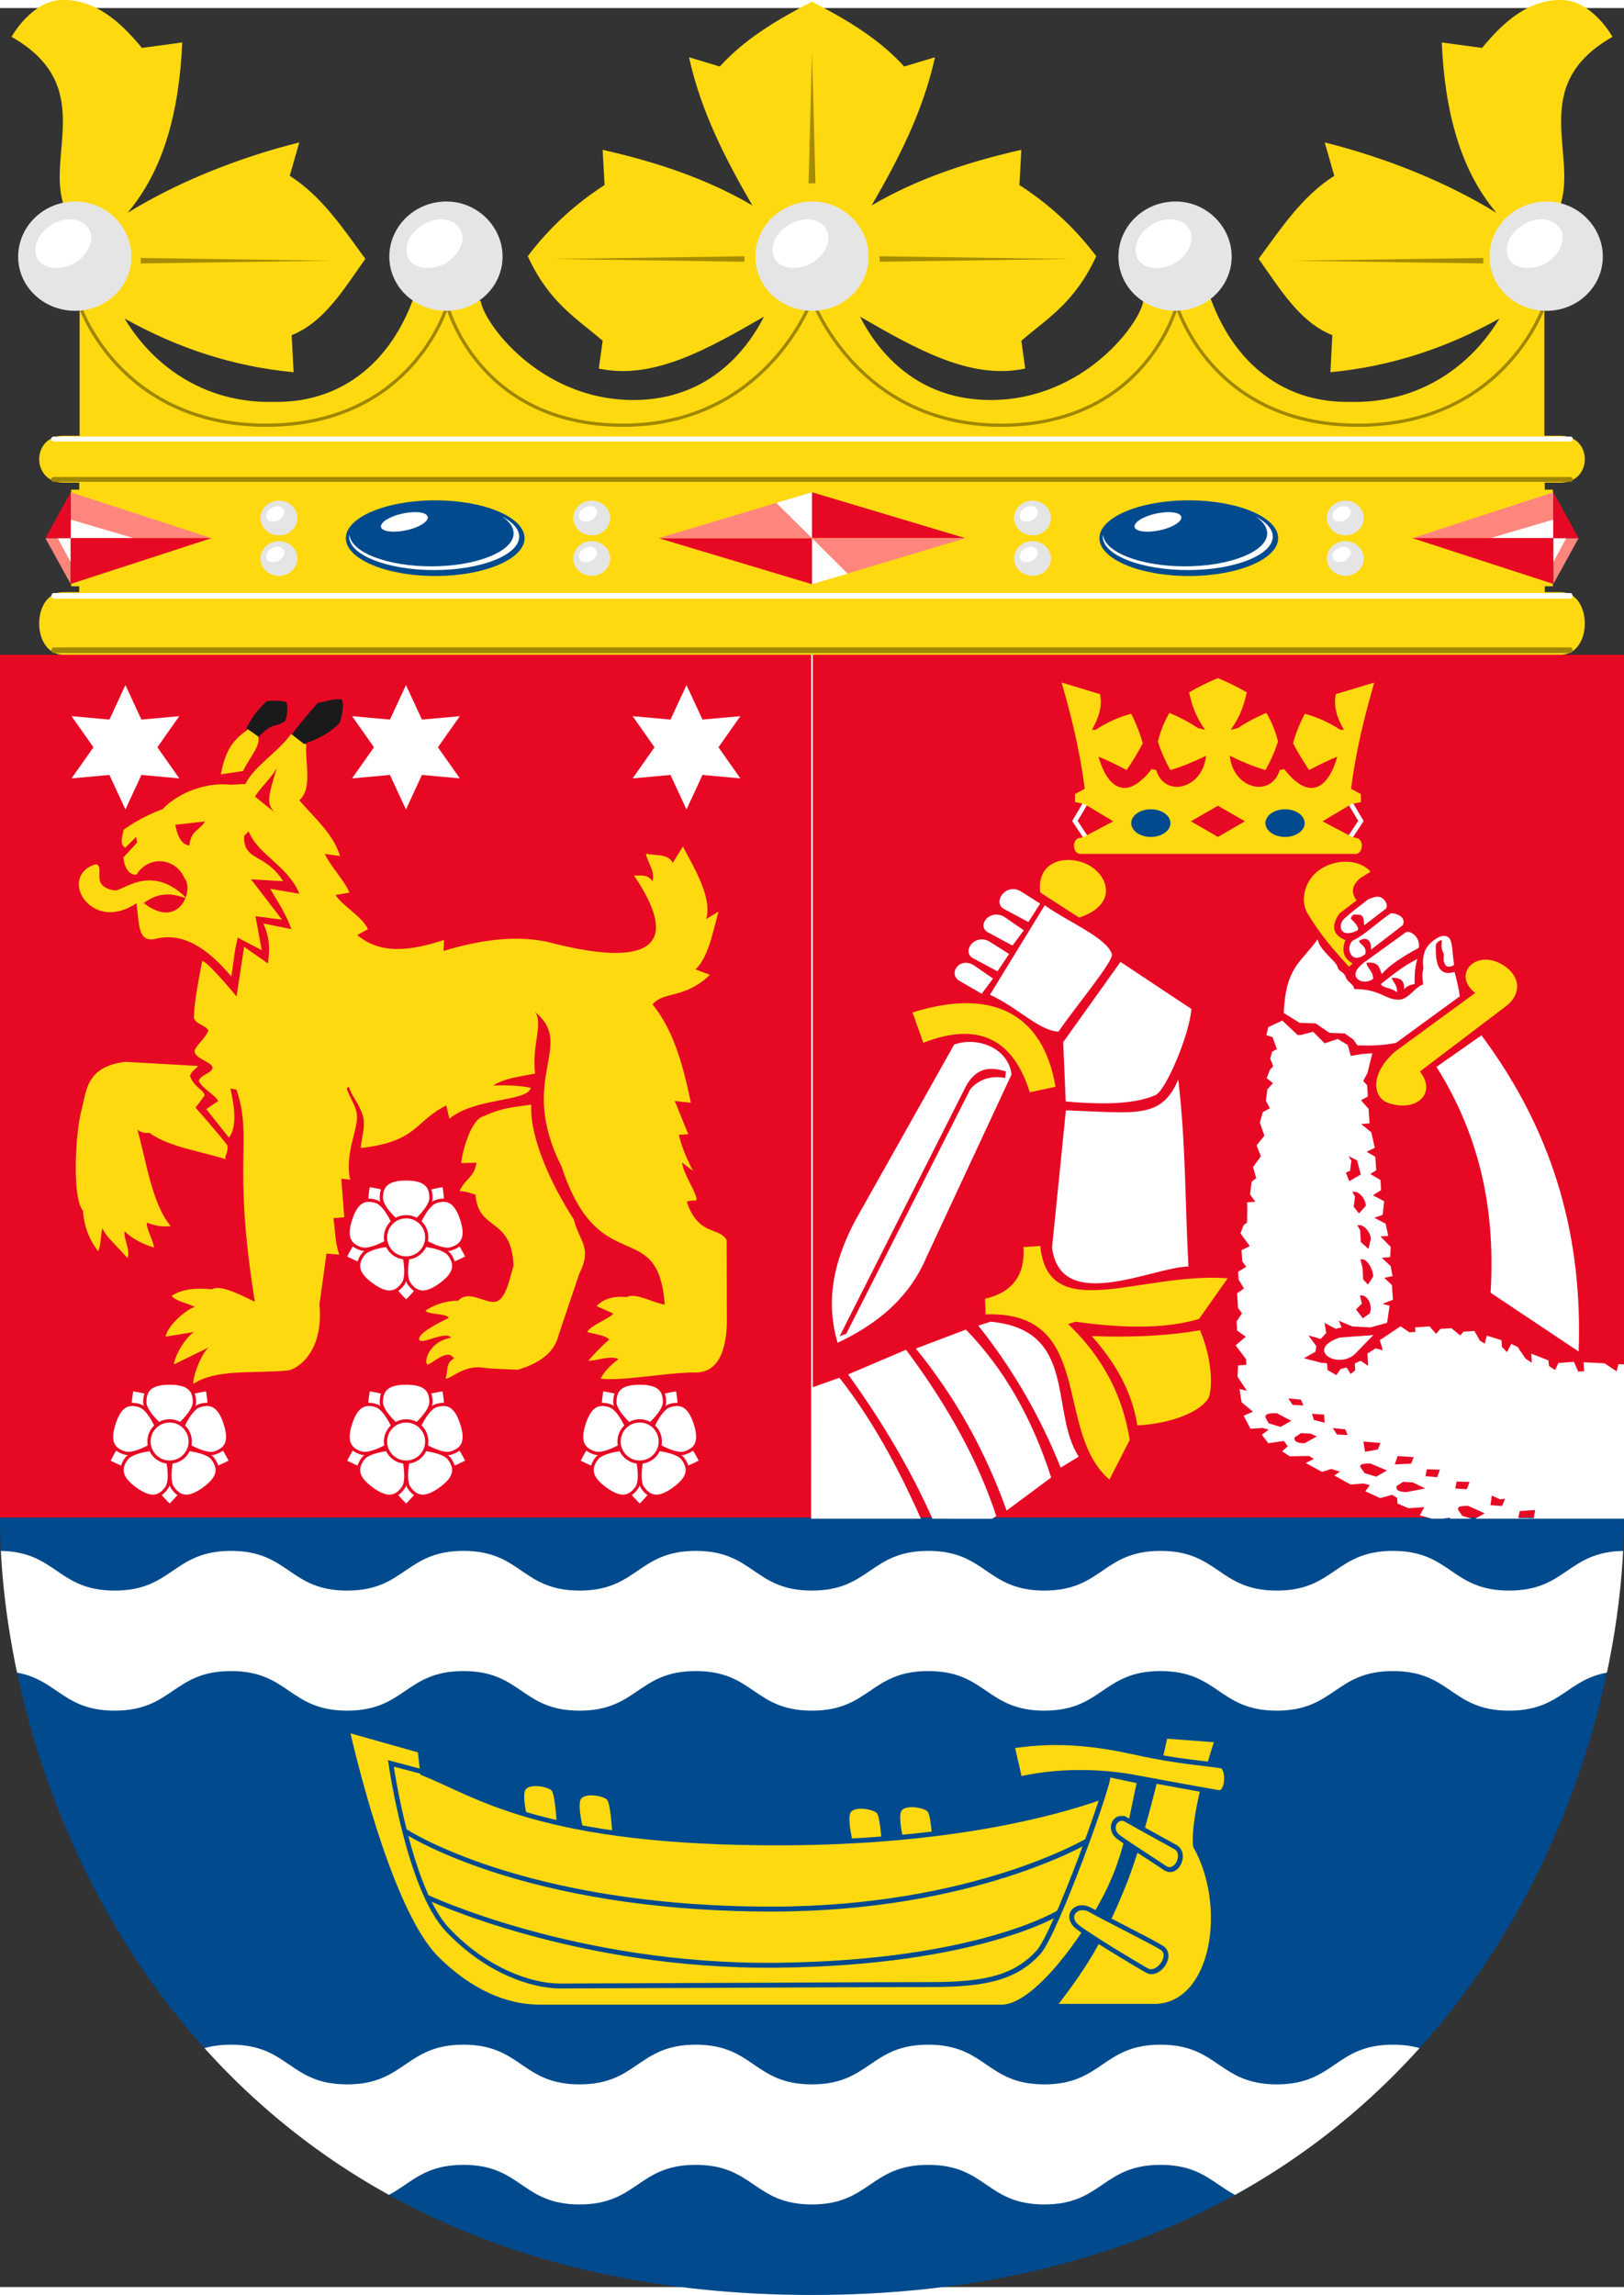 <?xml version="1.0" encoding="UTF-8" standalone="no"?>
<!-- Creator: CorelDRAW -->

<svg
   xmlns:dc="http://purl.org/dc/elements/1.1/"
   xmlns:cc="http://creativecommons.org/ns#"
   xmlns:rdf="http://www.w3.org/1999/02/22-rdf-syntax-ns#"
   xmlns:svg="http://www.w3.org/2000/svg"
   xmlns="http://www.w3.org/2000/svg"
   xmlns:xlink="http://www.w3.org/1999/xlink"
   xmlns:sodipodi="http://sodipodi.sourceforge.net/DTD/sodipodi-0.dtd"
   xmlns:inkscape="http://www.inkscape.org/namespaces/inkscape"
   xml:space="preserve"
   width="500"
   height="706.625"
   style="fill-rule:evenodd"
   viewBox="0 0 500 701.677"
   id="svg2"
   version="1.1"
   inkscape:version="0.48.5 r10040"
   sodipodi:docname="svg.svg"><rect x="0" y="0" width="500" height="701.677" fill="#333333" stroke="none"/><sodipodi:namedview
   pagecolor="#ffffff"
   bordercolor="#666666"
   borderopacity="1"
   objecttolerance="10"
   gridtolerance="10"
   guidetolerance="10"
   inkscape:pageopacity="0"
   inkscape:pageshadow="2"
   inkscape:window-width="1920"
   inkscape:window-height="1017"
   id="namedview250"
   showgrid="false"
   showguides="true"
   inkscape:guide-bbox="true"
   inkscape:zoom="0.66106443"
   inkscape:cx="130.61705"
   inkscape:cy="333.21583"
   inkscape:window-x="-8"
   inkscape:window-y="-8"
   inkscape:window-maximized="1"
   inkscape:current-layer="svg2"
   fit-margin-top="0"
   fit-margin-left="0"
   fit-margin-right="0"
   fit-margin-bottom="0"><inkscape:grid
     type="xygrid"
     id="grid3859"
     empspacing="5"
     visible="true"
     enabled="true"
     snapvisiblegridlinesonly="true"
     originx="0px"
     originy="-5px" /></sodipodi:namedview>
 <defs
   id="defs4">
  <style
   type="text/css"
   id="style6">
   
    .str1 {stroke:#1F1A17;stroke-width:0.216}
    .str0 {stroke:black;stroke-width:0.216}
    .str3 {stroke:#1F1A17;stroke-width:0.992}
    .str2 {stroke:white;stroke-width:1.417}
    .fil12 {fill:none}
    .fil4 {fill:none;fill-rule:nonzero}
    .fil11 {fill:white}
    .fil8 {fill:#0446E4}
    .fil6 {fill:#ED1A24}
    .fil9 {fill:#ED241A}
    .fil0 {fill:#F00000}
    .fil7 {fill:#F3A29A}
    .fil2 {fill:#FFD90F}
    .fil10 {fill:black}
    .fil3 {fill:#E5E5E5}
    .fil5 {fill:white}
    .fil1 {fill:#004A8D}
   
  </style>
 
 <style
   id="style3233"
   type="text/css">
   
    .str2 {stroke:white;stroke-width:0.216}
    .str0 {stroke:#F00000;stroke-width:0.216}
    .str1 {stroke:black;stroke-width:0.216}
    .fil1 {fill:none;fill-rule:nonzero}
    .fil10 {fill:#1F1A17}
    .fil12 {fill:white}
    .fil8 {fill:#0446E4}
    .fil6 {fill:#ED1A24}
    .fil9 {fill:#ED241A}
    .fil0 {fill:#F00000}
    .fil7 {fill:#F3A29A}
    .fil5 {fill:#FFCB05}
    .fil4 {fill:#FFD90F}
    .fil11 {fill:black}
    .fil2 {fill:#E5E5E5}
    .fil3 {fill:white}
    .fil13 {fill:#F00000;fill-rule:nonzero}
   
  </style>
  
 <style
   id="style6-7"
   type="text/css">
   
    .str4 {stroke:#1F1A17;stroke-width:0.216}
    .str0 {stroke:#F00000;stroke-width:0.216}
    .str1 {stroke:#FFD90F;stroke-width:0.216}
    .str2 {stroke:black;stroke-width:0.216}
    .str3 {stroke:#004A8D;stroke-width:0.216}
    .fil15 {fill:none}
    .fil1 {fill:none;fill-rule:nonzero}
    .fil14 {fill:#1F1A17}
    .fil12 {fill:white}
    .fil8 {fill:#0446E4}
    .fil6 {fill:#ED1A24}
    .fil9 {fill:#ED241A}
    .fil0 {fill:#F00000}
    .fil7 {fill:#F3A29A}
    .fil13 {fill:red}
    .fil5 {fill:#FFCB05}
    .fil2 {fill:#FFD90F}
    .fil11 {fill:black}
    .fil3 {fill:#E5E5E5}
    .fil4 {fill:white}
    .fil10 {fill:#004A8D}
   
  </style>
  
  
  
  
  
  
  
  
  
  
  
  
  
  
  
  
  
  
  
  
  
  
  
  
  
  
  
  
  
  
  
  
  
  
  
  
  
  
  
  
  
  
  
  
  
  
  
  
  
  
  
  
  
  
  
  
  
  
  
  
  
  
  
  
  
  
  
  
  
  
  
  
  
  
  
  
  
  
  
  
  
  
  
  
  
  
  
  
  
  
  
  
  
  
  
  
  
  
  
  
  
  
  
  
  
  
  
  
  
  
  
  
  
 
 <clipPath
   clipPathUnits="userSpaceOnUse"
   id="clipPath10172"><path
     sodipodi:nodetypes="csc"
     inkscape:connector-curvature="0"
     id="path10174"
     d="m 0,467.25 c 0,87.407 60,239.344 250,239.344 190,0 250,-151.937 250,-239.344"
     style="fill:#004a8d;fill-opacity:1;stroke:none" /></clipPath></defs>
 <g
   id="Layer_x0020_1"
   transform="translate(0,-2.375)">
  
  
  <g
   id="g3891"
   transform="translate(0.453,-0.712)"
   style="fill:#ffd90f;fill-opacity:1;stroke:#000000;stroke-width:0.25;stroke-miterlimit:4;stroke-dasharray:none"><path
     style="fill:#ffd90f;fill-opacity:1;stroke:none"
     d="m 480,203.406 -460.906,0 c -9.979,0 -9.979,-19.281 0,-19.281 l 4.844,0 0,-1.812 -2.5,0 0,-29.75 2.5,0 0,-2.156 -4.844,0 c -9.979,0 -9.979,-14.438 0,-14.438 l 4.969,0 0,-38.531 c 4.563,-1.944 6.014,-6.157 6.75,-16.969 C 29.706,71.25 26.384,67.945 19,64.451 14.164,48.742 28.882,27.786 3.094,13.156 c 0,0 6.201,-11.375 15.906,-11.375 l -5e-5,0 c 9.712,0 17.235,6.24 24.25,14.781 L 55.656,14.875 c -0.951,21.468 -5.74,39.301 -16.844,52.469 15.145,-9.35 33.795,-16.901 52.875,-21.688 l -2.938,10.281 c 9.877,6.253 16.505,16.32 23.281,25.562 -6.874,9.735 -12.801,19.571 -22.688,23.5 l 0.594,11.406 C 71.734,114.69 54.534,109.186 37.906,99.875 c 9.483,15.773 25.928,26.252 46.125,25.656 17.091,0.356 34.303,-8.616 42.844,-31.938 l 20.688,0.844 c 0.711,6.483 18.025,30.531 47,30.531 22.405,0 34.505,-14.474 40.188,-25.656 -16.94,9.7 -33.899,19.614 -50.844,15.969 l 1.188,-8.562 C 176.963,99.728 168.64,95.005 162.031,80.688 168.944,71.502 177.22,64.211 185.687,58.781 L 185.094,47.938 c 16.405,3.715 32.049,8.867 46.094,17.125 -8.312,-14.336 -15.863,-29.031 -19.5,-45.625 l 9.469,2.844 c 7.785,-8.556 17.665,-14.412 28.391,-19.969 10.726,5.557 20.606,11.413 28.391,19.969 l 9.469,-2.844 c -3.637,16.594 -11.188,31.288 -19.5,45.625 C 281.951,56.805 297.595,51.653 314,47.938 l -0.594,10.844 C 321.874,64.211 330.15,71.502 337.062,80.688 330.454,95.005 322.13,99.728 314,106.719 l 1.188,8.562 c -16.945,3.645 -33.904,-6.269 -50.844,-15.969 5.682,11.183 17.783,25.656 40.188,25.656 28.975,-5.6e-4 46.289,-24.048 47,-30.531 l 20.688,-0.844 c 8.541,23.322 25.753,32.294 42.844,31.938 20.197,0.595 36.642,-9.883 46.125,-25.656 -16.628,9.311 -33.828,14.815 -52.031,16.531 L 409.75,105 c -9.886,-3.929 -15.814,-13.765 -22.688,-23.5 6.776,-9.242 13.405,-19.309 23.281,-25.562 l -2.938,-10.281 c 19.08,4.787 37.73,12.338 52.875,21.688 C 449.177,54.176 444.389,36.343 443.438,14.875 l 12.406,1.688 c 7.015,-8.541 14.538,-14.781 24.25,-14.781 l -5e-5,0 c 9.705,0 15.906,11.375 15.906,11.375 -25.788,14.63 -11.07,35.586 -15.906,51.295 -7.384,3.494 -10.706,6.799 -11.812,16.017 0.736,10.812 2.187,15.024 6.75,16.969 l 0,38.531 4.969,0 c 9.979,0 9.979,14.438 0,14.438 l -4.844,0 0,2.156 2.5,0 0,29.75 -2.5,0 0,1.812 4.844,0 c 9.979,0 9.979,19.281 0,19.281 z"
     id="polygon14"
     inkscape:connector-curvature="0"
     transform="translate(0,-1.194)"
     sodipodi:nodetypes="ccsccccccsscccccccccccccccccccccccccccccccccccccccccccccccccccccccccccssccccccsc" /><g
     id="g18"
     style="fill:#ffd90f;fill-opacity:1;stroke:#000000;stroke-width:0.25;stroke-miterlimit:4;stroke-dasharray:none">
   
  </g><g
     id="g26"
     style="fill:#ffd90f;fill-opacity:1;stroke:#000000;stroke-width:0.25;stroke-miterlimit:4;stroke-dasharray:none">
   
  </g><g
     id="g34"
     style="fill:#ffd90f;fill-opacity:1;stroke:#000000;stroke-width:0.25;stroke-miterlimit:4;stroke-dasharray:none">
   
  </g><g
     id="g120"
     style="fill:#ffd90f;fill-opacity:1;stroke:#000000;stroke-width:0.25;stroke-miterlimit:4;stroke-dasharray:none">
   
  </g><g
     id="g128"
     style="fill:#ffd90f;fill-opacity:1;stroke:#000000;stroke-width:0.25;stroke-miterlimit:4;stroke-dasharray:none">
   
  </g><g
     id="g136"
     style="fill:#ffd90f;fill-opacity:1;stroke:#000000;stroke-width:0.25;stroke-miterlimit:4;stroke-dasharray:none">
   
  </g><g
     id="g146"
     style="fill:#ffd90f;fill-opacity:1;stroke:#000000;stroke-width:0.25;stroke-miterlimit:4;stroke-dasharray:none">
   
  </g><g
     id="g5570"
     style="stroke-width:1.5;stroke-miterlimit:4;stroke-dasharray:none"
     transform="translate(-0.983,0)"><path
       id="path5568"
       d="m 484.039,148.228 -467.02,0"
       style="fill:none;stroke:#a08700;stroke-width:1.5;stroke-linecap:round;stroke-miterlimit:4;stroke-opacity:1;stroke-dasharray:none"
       inkscape:connector-curvature="0"
       sodipodi:nodetypes="cc" /><path
       id="path156"
       d="m 17.02,135.783 467.02,0"
       style="fill:none;stroke:#ffffff;stroke-width:1.5;stroke-linecap:round;stroke-miterlimit:4;stroke-dasharray:none"
       inkscape:connector-curvature="0"
       sodipodi:nodetypes="cc" /></g><path
     id="path22"
     d="m 15.435,68.417 c 4.172,-2.877 9.539,-2.589 11.626,0.575 2.384,2.875 0.596,7.765 -3.578,10.642 -4.173,2.593 -9.541,2.306 -11.628,-0.575 C 9.774,75.894 11.262,71.005 15.435,68.417 z"
     class="fil5"
     inkscape:connector-curvature="0"
     style="fill:#ffffff;fill-opacity:1;stroke:none" /><g
     style="fill:#ffd90f;fill-opacity:1;stroke:#000000;stroke-width:0.25;stroke-miterlimit:4;stroke-dasharray:none"
     id="g5167"
     transform="matrix(-1,0,0,1,499.094,0)">
   <path
   sodipodi:nodetypes="czczczczc"
   style="fill:none;stroke:#a08700;stroke-width:1;stroke-miterlimit:4;stroke-opacity:1;stroke-dasharray:none"
   inkscape:connector-curvature="0"
   class="fil4 str0"
   d="m 24.097,94.702 c 0,0 12.214,36.83 57.371,36.83 45.157,0 55.758,-36.83 55.758,-36.83 0,0 9.47,36.737 53.966,36.83 44.496,0.093 58.353,-38.83 58.353,-38.83 0,0 13.857,38.922 58.353,38.83 44.496,-0.093 53.966,-36.83 53.966,-36.83 0,0 10.601,36.83 55.758,36.83 45.157,0 57.371,-36.83 57.371,-36.83"
   id="path5169" />
  </g><g
     id="g4827"
     transform="matrix(-1,0,0,1,499.532,0)"
     style="stroke-width:0.25;stroke-miterlimit:4;stroke-dasharray:none"><path
       transform="translate(-0.792,0)"
       style="fill:#a68c01;fill-opacity:1;stroke:none"
       d="m 249.711,57.034 2.135,0.088 -1.067,-40.597 z"
       id="polygon144"
       inkscape:connector-curvature="0"
       sodipodi:nodetypes="cccc" /><path
       style="fill:#a68c01;fill-opacity:1;stroke:none"
       d="m 329.731,80.357 -58.976,-0.841 0.049,1.682 z"
       id="polygon152"
       inkscape:connector-curvature="0"
       sodipodi:nodetypes="cccc" /><path
       sodipodi:nodetypes="cccc"
       inkscape:connector-curvature="0"
       id="path4836"
       d="m 170.24,80.357 58.976,-0.841 -0.049,1.682 z"
       style="fill:#a68c01;fill-opacity:1;stroke:none" /></g><g
     id="g4860"
     transform="translate(-0.464,0)"
     style="stroke-width:0.25;stroke-miterlimit:4;stroke-dasharray:none"><path
       style="fill:#e5e5e5;fill-opacity:1;stroke:none"
       inkscape:connector-curvature="0"
       class="fil3"
       d="m 250.16,62.65 c 9.539,0 17.285,7.765 17.285,16.974 0,9.203 -7.746,16.686 -17.285,16.686 -9.838,0 -17.584,-7.483 -17.584,-16.686 2.8e-4,-9.209 7.746,-16.974 17.584,-16.974 z"
       id="path126" /><path
       style="fill:#ffffff;fill-opacity:1;stroke:none"
       inkscape:connector-curvature="0"
       class="fil5"
       d="m 242.404,70.128 c 4.172,-2.877 9.534,-2.588 11.621,0.575 2.384,2.875 0.6,7.77 -3.573,10.646 -4.173,2.588 -9.541,2.301 -11.627,-0.575 -2.085,-3.169 -0.594,-8.058 3.579,-10.646 z"
       id="path132" /></g><path
     style="fill:#a68c01;fill-opacity:1;stroke:none"
     d="M 42.865,81.729 101.29,80.886 42.865,80.042 z"
     id="polygon142"
     inkscape:connector-curvature="0"
     sodipodi:nodetypes="cccc" /><g
     id="g5194"
     style="stroke-width:0.25;stroke-miterlimit:4;stroke-dasharray:none"><g
       transform="translate(-0.198,0.271)"
       id="g5022"
       style="stroke-width:0.25;stroke-miterlimit:4;stroke-dasharray:none"><path
         id="path56"
         d="m 133.791,154.389 c 15.118,0 27.46,5.242 27.46,11.651 0,6.406 -12.342,11.646 -27.46,11.646 -15.224,0 -27.566,-5.24 -27.566,-11.646 0,-6.409 12.342,-11.651 27.566,-11.651 z"
         class="fil8"
         inkscape:connector-curvature="0"
         style="fill:#004a8d;fill-opacity:1;stroke:none" /><path
         style="fill:#ffffff;fill-opacity:1;stroke:none"
         d="m 127.806,158.025 c -1.209,-0.026 -2.631,0.127 -4.125,0.438 -3.982,0.834 -6.942,2.742 -6.637,4.156 0.309,1.414 3.874,1.829 7.753,1 3.982,-0.834 6.946,-2.742 6.637,-4.156 -0.19,-0.884 -1.613,-1.394 -3.628,-1.438 z m 26.392,1.281 c 2.346,1.501 3.69,3.334 3.69,5.25 0,5.577 -11.453,10.156 -25.337,10.156 -13.474,0 -24.603,-4.245 -25.213,-9.656 -0.101,0.166 -0.093,0.334 -0.093,0.5 0,5.66 11.743,10.312 26.236,10.312 14.392,0 26.112,-4.658 26.112,-10.312 0,-2.33 -2.03,-4.5 -5.396,-6.25 z"
         id="path58"
         inkscape:connector-curvature="0" /></g><g
       transform="translate(0.284,0.284)"
       id="g4981"
       style="stroke-width:0.25;stroke-miterlimit:4;stroke-dasharray:none"><path
         transform="translate(-5e-5,-1.194)"
         style="fill:#ff867d;fill-opacity:1;stroke:none"
         d="m 21.022,153.108 -0.007,14.126 -7.766,0 7.766,14.078 0,-14.078 43.453,0 z"
         id="polygon72"
         inkscape:connector-curvature="0"
         sodipodi:nodetypes="ccccccc" /><path
         style="fill:#ffffff;fill-opacity:1;stroke:none"
         d="m 21.016,161.5 0,5.734 19.484,0 z m 0,5.734 -3.953,0 3.953,7.328 z"
         transform="translate(-5e-5,-1.194)"
         id="polygon82"
         inkscape:connector-curvature="0"
         sodipodi:nodetypes="cccccccc" /><path
         sodipodi:nodetypes="ccccccc"
         inkscape:connector-curvature="0"
         id="path5591"
         d="m 21.022,180.119 -0.007,-14.126 -7.766,0 7.766,-14.078 0,14.078 43.453,0 z"
         style="fill:#e70924;fill-opacity:1;stroke:none" /></g><g
       style="stroke-width:0.229;stroke-miterlimit:4;stroke-dasharray:none"
       transform="matrix(1.09,0,0,1.09,-10.708,-14.627)"
       id="g5015"><g
         id="g4987"
         transform="matrix(0.867,0,0,1,11.753,0)"
         style="stroke-width:0.246;stroke-miterlimit:4;stroke-dasharray:none"><path
           style="fill:#e5e5e5;fill-opacity:1;stroke:none"
           inkscape:connector-curvature="0"
           class="fil3"
           d="m 88.226,155.389 c 3.29,0 5.967,2.243 5.967,4.91 0,2.66 -2.677,4.908 -5.967,4.908 -3.393,-2.8e-4 -6.07,-2.248 -6.07,-4.908 0,-2.667 2.677,-4.909 6.07,-4.91 z"
           id="path102" /><path
           style="fill:#ffffff;fill-opacity:1;stroke:none"
           inkscape:connector-curvature="0"
           class="fil5"
           d="m 85.555,157.553 c 1.438,-0.834 3.291,-0.75 4.007,0.166 0.824,0.833 0.21,2.247 -1.233,3.081 -1.439,0.746 -3.291,0.663 -4.012,-0.166 -0.716,-0.916 -0.205,-2.33 1.238,-3.081 z"
           id="path104" /></g><use
         style="stroke-width:0.229;stroke-miterlimit:4;stroke-dasharray:none"
         x="0"
         y="0"
         xlink:href="#g4987"
         id="use4991"
         transform="translate(0,11.439)"
         width="500"
         height="709" /></g><g
       transform="translate(-1.078,0.284)"
       id="g5053"
       style="stroke-width:0.25;stroke-miterlimit:4;stroke-dasharray:none"><path
         style="fill:#e70924;fill-opacity:1;stroke:none"
         d="m 250.625,153.078 0,14.141 47.219,0 z m 0,14.141 -47.219,0 47.219,14.172 z"
         id="polygon38"
         inkscape:connector-curvature="0"
         sodipodi:nodetypes="cccccccc"
         transform="translate(-5e-5,-1.194)" /><path
         style="fill:#ff867d;fill-opacity:1;stroke:none"
         d="m 250.625,153.078 -47.219,14.141 47.219,0 z m 0,14.141 0,14.172 47.219,-14.172 z"
         transform="translate(-5e-5,-1.194)"
         id="polygon42"
         inkscape:connector-curvature="0"
         sodipodi:nodetypes="cccccccc" /><path
         style="fill:#ffffff;fill-opacity:1;stroke:none"
         d="m 250.625,153.078 -11,3.279 11,10.862 z m 0,14.141 0,14.172 11,-3.235 z"
         transform="translate(-5e-5,-1.194)"
         id="polygon46"
         inkscape:connector-curvature="0"
         sodipodi:nodetypes="cccccccc" /></g><use
       height="709"
       width="500"
       transform="translate(96.301,0)"
       id="use5080"
       xlink:href="#g5015"
       y="0"
       x="0"
       style="stroke-width:0.25;stroke-miterlimit:4;stroke-dasharray:none" /><use
       id="use5130"
       xlink:href="#g5022"
       y="0"
       x="0"
       width="500"
       height="709"
       transform="translate(232.013,0)"
       style="stroke-width:0.25;stroke-miterlimit:4;stroke-dasharray:none" /><use
       transform="matrix(-1,0,0,1,499.094,0)"
       id="use5132"
       xlink:href="#g4981"
       y="0"
       x="0"
       width="500"
       height="709"
       style="stroke-width:0.25;stroke-miterlimit:4;stroke-dasharray:none" /><use
       id="use5134"
       xlink:href="#g5015"
       y="0"
       x="0"
       width="500"
       height="709"
       transform="translate(328.314,0)"
       style="stroke-width:0.25;stroke-miterlimit:4;stroke-dasharray:none" /><use
       id="use5138"
       xlink:href="#use5080"
       y="0"
       x="0"
       width="500"
       height="709"
       transform="translate(135.712,0)"
       style="stroke-width:0.25;stroke-miterlimit:4;stroke-dasharray:none" /></g><path
     sodipodi:nodetypes="cccc"
     inkscape:connector-curvature="0"
     id="path5232"
     d="m 456.228,81.729 -58.425,-0.844 58.425,-0.844 z"
     style="fill:#a68c01;fill-opacity:1;stroke:none" /><use
     x="0"
     y="0"
     xlink:href="#g4860"
     id="use5270"
     transform="translate(-112.703,0)"
     width="500"
     height="709"
     style="stroke-width:0.25;stroke-miterlimit:4;stroke-dasharray:none" /><use
     height="709"
     width="500"
     transform="translate(-226.973,0)"
     id="use5283"
     xlink:href="#g4860"
     y="0"
     x="0"
     style="stroke-width:0.25;stroke-miterlimit:4;stroke-dasharray:none" /><use
     height="709"
     width="500"
     transform="translate(226.046,0)"
     id="use5296"
     xlink:href="#g4860"
     y="0"
     x="0"
     style="stroke-width:0.25;stroke-miterlimit:4;stroke-dasharray:none" /><use
     x="0"
     y="0"
     xlink:href="#g4860"
     id="use5298"
     transform="translate(111.775,0)"
     width="500"
     height="709"
     style="stroke-width:0.25;stroke-miterlimit:4;stroke-dasharray:none" /><g
     id="g5574"
     transform="matrix(1,0,0,1.345,-0.983,1.442)"
     style="stroke-width:1.293;stroke-miterlimit:4;stroke-dasharray:none"><path
       style="fill:none;stroke:#a08700;stroke-width:1.293;stroke-linecap:round;stroke-miterlimit:4;stroke-opacity:1;stroke-dasharray:none"
       d="m 484.039,148.228 -467.02,0"
       id="path5576"
       inkscape:connector-curvature="0"
       sodipodi:nodetypes="cc" /><path
       style="fill:none;stroke:#ffffff;stroke-width:1.293;stroke-linecap:round;stroke-miterlimit:4;stroke-dasharray:none"
       d="m 17.02,135.783 467.02,0"
       id="path5578"
       inkscape:connector-curvature="0"
       sodipodi:nodetypes="cc" /></g></g><path
   style="fill:#e70924;fill-opacity:1;stroke:none"
   d="m 250,467.25 0,-265.656 -250,0 L 0,467.25"
   transform="translate(0,-0.099)"
   id="path3863"
   inkscape:connector-curvature="0"
   sodipodi:nodetypes="cccc" />
  
  
  
  
  
  
  
  
  
  
  
  
  
  
  
  
  
  
  
  
  
  
  
  
  
  
  
  
  
  
  
  
  
  
  
  
  
  
  
  
  
  
  
  
  
  
  
  
  
  
  
  
  
  
  
  
  
  
  
  
  
  
  
  
  
  
  
  
  
  
  
  
  
  
  
  
  
  
  
  
  
  
  
  
  
  
  
  
  
  
  
  
  
  
  
  
  
  
  
  
  
  
  
  
  
  
  
  
  
  
 <path
   style="fill:#e70924;fill-opacity:1;stroke:none"
   d="m 500,467.25 0,-265.656 -250,0 0,265.656"
   transform="translate(0,-0.099)"
   id="path3867"
   inkscape:connector-curvature="0"
   sodipodi:nodetypes="cccc" /><path
   style="fill:#004a8d;fill-opacity:1;stroke:none"
   d="m 0,467.151 c 0,87.407 60,239.344 250,239.344 190,0 250,-151.937 250,-239.344"
   id="path6456"
   inkscape:connector-curvature="0"
   sodipodi:nodetypes="csc" /><path
   inkscape:connector-curvature="0"
   id="path8602"
   d="M 250,467.142 C 250,379.735 250,201.5 250,201.5"
   style="fill:none;fill-opacity:1;stroke:#ffffff;stroke-width:0.5;stroke-miterlimit:4;stroke-dasharray:none"
   sodipodi:nodetypes="cc" /><g
   transform="matrix(0.9,0,0,0.9,9.939,-23.46)"
   style="fill-rule:evenodd"
   id="g8687"><g
     id="g9055"
     transform="matrix(0.942,0,0,0.936,3.928,12.735)"><g
       id="g3422"><path
         id="path3424"
         d="m 115.971,476.417 0.334,0.101 -5.7e-4,0 -0.057,0.161 -0.071,0.156 -0.082,0.152 -0.092,0.149 -0.101,0.145 -0.108,0.142 -0.114,0.14 -0.118,0.138 -0.121,0.136 -0.123,0.135 -0.123,0.133 -0.123,0.134 -0.12,0.132 -0.117,0.132 -0.113,0.131 -0.106,0.131 -0.099,0.131 -0.09,0.13 -0.081,0.131 -0.069,0.13 -0.058,0.13 -0.045,0.13 -0.031,0.129 -0.017,0.13 -0.003,0.132 0.014,0.135 0.032,0.139 0.05,0.143 0.071,0.149 0.094,0.155 0.119,0.162 0.146,0.168 -0.256,0.238 -0.162,-0.188 -0.137,-0.185 -0.111,-0.184 -0.087,-0.182 -0.064,-0.18 -0.039,-0.178 -0.018,-0.176 0.003,-0.172 0.022,-0.169 0.04,-0.164 0.055,-0.159 0.068,-0.156 0.081,-0.151 0.09,-0.147 0.1,-0.145 0.107,-0.141 0.113,-0.139 0.117,-0.138 0.121,-0.136 0.123,-0.135 0.123,-0.134 0.123,-0.133 0.12,-0.132 0.118,-0.132 0.113,-0.132 0.107,-0.132 0.1,-0.133 0.091,-0.132 0.083,-0.132 0.071,-0.132 0.06,-0.132 0.047,-0.132 -5.7e-4,0 z m 0.334,0.101 -5.7e-4,0 0.06,-0.196 -0.059,0.196 z m 1.39,-4.856 0.112,0.331 -0.16,0.061 -0.145,0.071 -0.131,0.079 -0.117,0.088 -0.106,0.095 -0.094,0.102 -0.085,0.111 -0.076,0.118 -0.067,0.125 -0.059,0.132 -0.051,0.138 -0.044,0.144 -0.038,0.15 -0.032,0.154 -0.026,0.16 -0.022,0.162 -0.018,0.166 -0.014,0.168 -0.011,0.17 -0.009,0.171 -0.007,0.172 -0.007,0.172 -0.007,0.172 -0.007,0.171 -0.008,0.17 -0.01,0.167 -0.014,0.165 -0.016,0.162 -0.021,0.159 -0.027,0.154 -0.033,0.151 -0.039,0.145 -0.334,-0.101 0.035,-0.127 0.028,-0.134 0.024,-0.141 0.02,-0.147 0.016,-0.152 0.013,-0.158 0.01,-0.162 0.008,-0.166 0.007,-0.169 0.007,-0.171 0.007,-0.173 0.007,-0.175 0.009,-0.175 0.011,-0.176 0.015,-0.175 0.018,-0.174 0.023,-0.173 0.029,-0.17 0.035,-0.169 0.042,-0.166 0.05,-0.162 0.059,-0.158 0.069,-0.153 0.079,-0.148 0.091,-0.142 0.104,-0.134 0.117,-0.127 0.13,-0.117 0.144,-0.107 0.158,-0.096 0.172,-0.085 0.187,-0.072 z"
         class="fil13"
         inkscape:connector-curvature="0"
         style="fill:#f00000;fill-rule:nonzero" /></g><path
       style="fill:#ffd90f"
       d="m 75.193,215.748 c -4.465,3.208 -7.212,6.029 -8.727,14.322 l 7.033,-1.055 c 1.887,-4.155 5.622,-7.917 4.763,-10.901 z m 13.555,1.694 c -0.071,0.002 -0.13,0.006 -0.192,0.032 -3.992,5.548 -11.647,10.084 -14.322,15.633 l -4.667,0.256 c -7.47,-0.89 -16.518,2.368 -21.515,7.704 -7.062,2.602 -11.465,5.925 -12.34,6.49 -0.765,3.398 -1.053,4.499 0.48,5.754 l 3.453,-3.453 0.32,1.79 -4.316,4.667 c 0.278,3.754 2.142,5.691 4.124,5.467 3.903,-6.257 12.395,-5.327 15.153,1.087 1.149,1.3 1.276,3.841 0.416,6.138 -11.112,-10.977 -20.134,-1.71 -22.538,-2.238 -8.11,-1.331 -2.727,-7.335 -5.85,-8.28 -12.328,3.523 -1.749,22.202 12.819,12.308 0.889,7.035 0.48,12.075 5.531,11.413 9.196,-2.579 17.095,3.062 24.456,11.764 0.688,-4.085 1.014,-8.533 2.046,-12.276 l 7.577,3.964 -1.982,-10.741 8.376,1.087 -9.782,-12.755 10.166,0.607 C 80.403,254.749 73.545,257.74 73.819,249.507 l 1.439,-1.407 c 2.902,7.414 12.35,10.797 16.048,19.725 l -9.239,-1.566 c 2.471,4.263 4.931,7.808 6.713,12.755 l -8.887,-1.79 c 2.429,5.488 1.85,9.03 1.471,12.66 l -7.545,-5.275 -2.398,15.697 c -1.107,-1.388 -9.555,-11.455 -10.869,-11.157 -2.758,13.964 -2.421,15.298 -2.627,17.759 0.338,2.146 3.481,2.302 4.594,4.111 -0.726,2.256 -3.812,4.654 -4.383,6.408 -0.102,2.591 5.317,3.404 5.682,5.32 0.096,1.789 -4.264,2.425 -4.322,4.383 1.449,2.555 5.263,4.375 6.105,6.257 l -3.778,2.509 7.163,9.007 c 3.01,-3.562 1.346,-11.789 0.484,-15.505 l 1.934,0.363 c 5.274,15.95 -1.458,21.84 5.803,67.07 -3.849,-1.806 -10.773,-5.633 -13.631,-3.929 -4.811,-0.557 -9.436,-0.104 -12.664,2.025 1.035,1.692 5.193,2.353 7.314,3.536 -2.275,0.564 -8.391,5.412 -9.279,9.4 l 9.037,-1.481 c -2.275,1.352 -5.906,6.697 -6.377,10.246 l 11.093,-5.41 c -1.966,1.242 -5.119,8.656 -4.957,11.576 7.391,-4.8 18.152,-3.216 29.953,-4.231 2.433,-0.34 11.393,-5.207 9.944,-20.946 l 2.237,-16.02 4.05,0.332 c -1.397,-3.67 -1.253,-7.681 -1.874,-11.516 l 3.446,-0.332 -0.967,-12.181 2.811,0.332 c -1.692,-7.662 2.1,-15.134 2.176,-19.616 0.056,-3.244 -1.684,-5.035 -3.264,-9.158 l 0.635,-0.635 c 1.167,3.382 3.137,5.04 4.413,8.977 1.137,3.503 -0.511,7.538 -0.574,10.428 18.163,-2.143 16.75,-8.282 27.022,-13.474 l 1,4.188 c 8.186,-6.764 24.625,-5.259 25.75,-9.75 -3.585,-0.761 -7.434,-0.893 -11.875,-0.719 3.379,-2.343 9.151,-2.964 13.219,-3.781 -1.07,-9.101 2.72,-16.031 -0.062,-19.531 13.162,10.644 -5.773,20.896 8.457,48.913 11.803,36.241 30.571,15.283 32.617,43.616 -2.797,-0.192 -9.358,-3.897 -11.922,-2.354 -3.529,-0.325 -7.042,0.148 -9.629,2.843 l 5.35,2.415 c -1.675,1.712 -7.298,3.756 -8.345,5.808 1.989,0.571 5.638,0.927 7,2.354 -2.093,1.826 -4.696,4.415 -6.634,6.756 2.514,0 7.445,-1.89 9.538,-0.52 -2.511,1.827 -4.398,3.831 -5.655,6.114 6.803,0.97 21.284,-2.04 30.6,-1.926 4.921,-0.285 8.882,-3.889 9.354,-15.071 l -0.061,-26.803 c -2.432,-4.273 -8.897,-1.108 -12.625,-12.105 2.429,-0.918 3.51,0.372 2.996,-1.406 -0.949,-3.282 -3.788,-6.961 -4.524,-11.005 l 3.485,2.629 c -1.988,-3.882 -3.416,-7.151 -4.463,-11.372 l 2.996,-0.183 -4.28,-10.516 5.105,0.581 c -2.919,-14.11 -6.121,-23.673 -12.109,-31.081 3.262,-4.26 10.207,-1.698 18.125,-9.375 l -4.594,-1.75 c 4.388,-3.734 5.954,-14.053 7.344,-18.25 l -3.938,2.344 c 2.085,-6.971 -4.296,-16.902 -7.344,-22.938 l -3.25,5.219 c -1.393,-3.15 -5.762,-2.151 -8.438,-2.969 0.267,2.567 3.049,5.516 2.031,8.781 -1.605,-2.565 -4.239,-1.64 -5.844,-1.875 20.542,30.371 -9.372,25.464 -24.781,21.656 -11.099,-3.171 -23.496,-1.403 -35.438,2.219 l 0.156,-3.469 c -9.764,3.151 -19.711,4.977 -27.467,-1.557 l 3.36,-1.842 c -1.438,-3.736 -8.327,-7.569 -10.209,-10.823 l 4.361,-0.743 c -1.494,-3.857 -6.094,-8.385 -7.754,-12.244 l 4.781,0.678 c -2.131,-7.055 -7.69,-11.597 -12.862,-17.622 4.298,-3.772 1.709,-12.137 2.206,-17.647 -1.539,-0.781 -3.661,-3.231 -4.731,-3.197 z m -4.635,10.709 c -2.553,8.701 -3.559,11.271 -0.384,14.162 l -6.49,-5.211 c 1.821,-2.92 5.068,-5.789 6.873,-8.951 z m -22.666,16.815 c -1.532,2.744 -4.408,2.683 -4.955,7.577 -3.038,-0.178 -4.105,-4.552 -4.444,-6.522 z m -11.956,23.081 c 1.682,-0.012 3.594,0.362 5.786,1.119 -1.576,3.979 -6.113,7.138 -13.203,1.598 2.17,-1.59 4.474,-2.696 7.417,-2.717 z"
       transform="matrix(1.148,0,0,1.156,-11.978,31.174)"
       id="path3552"
       inkscape:connector-curvature="0"
       sodipodi:nodetypes="ccccccccccccccccccccccccccccccccccccccccccccccccccccccccccccccccccccccccccccccccccccccccccccccccccccccccccccccccccccccccccccccccccccc" /><path
       id="path3560"
       d="m 56.03,403.724 c -1.573,1.891 -1.831,1.306 -2.946,3.503 1.238,4.108 4.79,5.027 5.355,7.208 -1.551,2.072 -1.417,2.181 -3.352,4.486 1.489,1.748 8.092,9.137 11.626,13.872 0.376,2.905 -1.661,4.664 -0.39,5.107 -7.693,-2.654 -20.891,-4.439 -27.956,-9.75 -0.744,0.051 -2.346,0.345 -4.388,-1.142 2.654,8.548 5.161,27.292 12.135,35.228 -3.927,0.46 -6.108,-0.357 -8.697,-1.242 -0.212,2.419 2.37,6.391 2.616,9.121 -5.233,-1.717 -8.069,-3.552 -10.69,-5.965 -0.386,2.945 2.196,6.803 1.073,9.81 -5.984,-6.729 -7.399,-7.446 -9.177,-10.994 -0.681,3.459 -0.395,5.867 -1.488,8.488 -3.21,-4.231 -5.136,-9.101 -5.498,-14.812 -4.132,-4.796 -2.67,-29.25 -0.51,-36.955 1.82,-6.935 1.621,-15.648 15.78,-17.481 l 26.507,1.517 z"
       class="fil4"
       inkscape:connector-curvature="0"
       style="fill:#ffd90f"
       sodipodi:nodetypes="cccccccccccccccccccc" /><path
       id="path3562"
       d="m 177.02,417.859 c -0.584,12.404 7.643,29.833 15.442,41.899 2.052,8.18 6.813,10.279 2.034,19.843 l -7.576,22.59 c -2.127,9.278 -13.034,11.889 -14.656,12.542 -4.439,-0.203 -8.426,-0.181 -13.037,-0.774 -6.973,-0.896 -11.62,4.47 -13.329,3.971 1.051,-2.444 -0.163,-5.573 3.061,-7.282 -2.368,-4.165 -8.203,2.426 -9.759,2.177 -1.286,-1.994 1.68,-8.758 8.712,-9.746 -1.982,-2.766 -10.499,2.645 -11.549,0.733 -0.859,-2.359 7.619,-6.431 10.733,-8.057 -0.778,-1.587 -7.467,-1.109 -8.476,-2.575 4.061,-2.777 8.099,-3.586 11.919,-3.688 3.795,-4.039 9.464,0.905 13.244,0.425 4.195,-0.365 5.542,-9.455 6.824,-13.119 -0.645,-18.135 -12.827,-12.392 -13.835,-26.074 -1.289,-0.297 -4.511,-1.537 -5.8,-1.199 2.187,-4.87 5.395,-4.994 6.159,-10.442 l -5.513,0.139 c 0.202,-3.423 3.38,-16.112 8.177,-17.128 6.458,-3.009 10.119,-3.254 17.225,-4.236 z"
       class="fil4"
       inkscape:connector-curvature="0"
       style="fill:#ffd90f"
       sodipodi:nodetypes="ccccccccccccccccccccccc" /><path
       id="path3564"
       d="m 90.082,282.56 c 3.755,-5.014 5.515,-7.02 9.458,-11.621 2.754,-0.206 5.903,-1.738 8.656,-1.119 1.127,2.268 -0.02,6.302 -0.771,8.567 -5.001,5.12 -10.608,6.664 -12.894,7.676 l -4.449,-3.503 z"
       class="fil11"
       inkscape:connector-curvature="0"
       style="fill:#1a1a1a"
       sodipodi:nodetypes="ccccccc" /><path
       id="path3566"
       d="m 73.555,280.253 c 2.452,-4.603 3.963,-6.557 7.473,-9.918 2.215,-0.166 4.771,-0.191 6.985,0.306 0.906,1.823 0.303,5.178 -0.302,7.001 -4.09,2.713 -4.292,0.188 -9.625,5.768 z"
       class="fil10"
       inkscape:connector-curvature="0"
       style="fill:#1a1a1a"
       sodipodi:nodetypes="cccccc" /></g><g
     style="fill-rule:evenodd;stroke:#e70924;stroke-width:0.476;stroke-miterlimit:4;stroke-opacity:1;stroke-dasharray:none"
     id="g6248"
     transform="matrix(1.998,0,0,1.998,-131.843,84.889)"><path
       inkscape:transform-center-y="-6.0000018"
       sodipodi:nodetypes="zczsz"
       inkscape:connector-curvature="0"
       id="path6250"
       d="m 135.991,180.103 c 2.101,0.683 4.47,5.658 4.47,5.658 0,0 -4.841,2.633 -6.942,1.95 -2.101,-0.683 -3.421,-2.414 -2.568,-5.04 0.853,-2.626 2.939,-3.251 5.04,-2.568 z"
       style="fill:#ffffff;fill-opacity:1;fill-rule:evenodd;stroke:#e70924;stroke-width:0.556;stroke-miterlimit:4;stroke-opacity:1;stroke-dasharray:none" /><path
       style="fill:#ffffff;fill-opacity:1;fill-rule:evenodd;stroke:#e70924;stroke-width:0.556;stroke-miterlimit:4;stroke-opacity:1;stroke-dasharray:none"
       d="m 134,187.362 c 0,2.209 -4,6 -4,6 0,0 -4,-3.791 -4,-6 0,-2.209 1.239,-4 4,-4 2.761,0 4,1.791 4,4 z"
       id="path6252"
       inkscape:connector-curvature="0"
       sodipodi:nodetypes="zczsz"
       inkscape:transform-center-y="-6.0000018" /><path
       inkscape:transform-center-y="-6.0000018"
       sodipodi:nodetypes="zczsz"
       inkscape:connector-curvature="0"
       id="path6254"
       d="m 129.703,175.966 c 1.298,-1.787 6.763,-2.503 6.763,-2.503 0,0 1.008,5.418 -0.291,7.205 -1.298,1.787 -3.353,2.508 -5.587,0.885 -2.234,-1.623 -2.183,-3.8 -0.885,-5.587 z"
       style="fill:#ffffff;fill-opacity:1;fill-rule:evenodd;stroke:#e70924;stroke-width:0.556;stroke-miterlimit:4;stroke-opacity:1;stroke-dasharray:none" /><path
       inkscape:transform-center-y="-6.0000018"
       sodipodi:nodetypes="zczsz"
       inkscape:connector-curvature="0"
       id="path6256"
       d="m 123.825,180.668 c -1.299,-1.787 -0.291,-7.205 -0.291,-7.205 0,0 5.464,0.716 6.763,2.503 1.298,1.787 1.349,3.964 -0.885,5.587 -2.234,1.623 -4.289,0.902 -5.587,-0.885 z"
       style="fill:#ffffff;fill-opacity:1;fill-rule:evenodd;stroke:#e70924;stroke-width:0.556;stroke-miterlimit:4;stroke-opacity:1;stroke-dasharray:none" /><path
       inkscape:transform-center-y="-6.0000018"
       sodipodi:nodetypes="zczsz"
       inkscape:connector-curvature="0"
       id="path6258"
       d="m 126.481,187.712 c -2.101,0.683 -6.942,-1.95 -6.942,-1.95 0,0 2.369,-4.976 4.47,-5.658 2.101,-0.683 4.187,-0.058 5.04,2.568 0.853,2.626 -0.467,4.358 -2.568,5.04 z"
       style="fill:#ffffff;fill-opacity:1;fill-rule:evenodd;stroke:#e70924;stroke-width:0.556;stroke-miterlimit:4;stroke-opacity:1;stroke-dasharray:none" /><path
       inkscape:transform-center-y="-5.7291782"
       sodipodi:nodetypes="zczzz"
       inkscape:connector-curvature="0"
       id="path6260"
       d="m 134.249,175.607 c 0,2.109 -4.249,5.349 -4.249,5.349 0,0 -4.249,-3.24 -4.249,-5.349 0,-2.109 1.062,-3.244 4.249,-3.244 3.187,0 4.249,1.135 4.249,3.244 z"
       style="fill:#ffffff;fill-opacity:1;fill-rule:evenodd;stroke:#e70924;stroke-width:0.556;stroke-miterlimit:4;stroke-opacity:1;stroke-dasharray:none" /><path
       style="fill:#ffffff;fill-opacity:1;fill-rule:evenodd;stroke:#e70924;stroke-width:0.556;stroke-miterlimit:4;stroke-opacity:1;stroke-dasharray:none"
       d="m 124.888,176.234 c 2.006,0.652 3.775,5.694 3.775,5.694 0,0 -4.394,3.04 -6.401,2.388 -2.006,-0.652 -2.757,-2.013 -1.773,-5.044 0.985,-3.031 2.392,-3.69 4.399,-3.038 z"
       id="path6262"
       inkscape:connector-curvature="0"
       sodipodi:nodetypes="zczzz"
       inkscape:transform-center-y="-5.7291782" /><path
       style="fill:#ffffff;fill-opacity:1;fill-rule:evenodd;stroke:#e70924;stroke-width:0.556;stroke-miterlimit:4;stroke-opacity:1;stroke-dasharray:none"
       d="m 122.592,185.33 c 1.24,-1.707 6.582,-1.83 6.582,-1.83 0,0 1.533,5.119 0.293,6.825 -1.24,1.707 -2.766,2 -5.344,0.127 -2.578,-1.873 -2.77,-3.416 -1.53,-5.122 z"
       id="path6264"
       inkscape:connector-curvature="0"
       sodipodi:nodetypes="zczzz"
       inkscape:transform-center-y="-5.7291782" /><path
       style="fill:#ffffff;fill-opacity:1;fill-rule:evenodd;stroke:#e70924;stroke-width:0.556;stroke-miterlimit:4;stroke-opacity:1;stroke-dasharray:none"
       d="m 130.533,190.325 c -1.24,-1.707 0.293,-6.825 0.293,-6.825 0,0 5.342,0.124 6.582,1.83 1.24,1.707 1.048,3.249 -1.53,5.122 -2.578,1.873 -4.105,1.579 -5.344,-0.127 z"
       id="path6266"
       inkscape:connector-curvature="0"
       sodipodi:nodetypes="zczzz"
       inkscape:transform-center-y="-5.7291782" /><path
       style="fill:#ffffff;fill-opacity:1;fill-rule:evenodd;stroke:#e70924;stroke-width:0.556;stroke-miterlimit:4;stroke-opacity:1;stroke-dasharray:none"
       d="m 137.738,184.316 c -2.006,0.652 -6.401,-2.388 -6.401,-2.388 0,0 1.768,-5.042 3.775,-5.694 2.006,-0.652 3.414,0.008 4.399,3.038 0.985,3.031 0.234,4.392 -1.773,5.044 z"
       id="path6268"
       inkscape:connector-curvature="0"
       sodipodi:nodetypes="zczzz"
       inkscape:transform-center-y="-5.7291782" /><path
       style="fill:#ffffff;fill-opacity:1;fill-rule:evenodd;stroke:#e70924;stroke-width:0.556;stroke-miterlimit:4;stroke-opacity:1;stroke-dasharray:none"
       d="m 133.53,182.362 c 0,1.95 -1.581,3.53 -3.53,3.53 -1.95,0 -3.53,-1.581 -3.53,-3.53 0,-1.95 1.581,-3.53 3.53,-3.53 1.95,0 3.53,1.581 3.53,3.53 z"
       id="path6270"
       inkscape:connector-curvature="0" /></g><use
     x="0"
     y="0"
     xlink:href="#g6248"
     id="use9794"
     transform="translate(0,69.845)"
     width="500"
     height="701.677" /><use
     height="701.677"
     width="500"
     transform="translate(-80.917,69.845)"
     id="use9796"
     xlink:href="#g6248"
     y="0"
     x="0" /><use
     x="0"
     y="0"
     xlink:href="#g6248"
     id="use9798"
     transform="translate(79.892,69.845)"
     width="500"
     height="701.677" /><g
     id="g9827"
     transform="translate(0.521,0)"><polygon
       transform="matrix(-0.952,0,0,0.952,248.551,9.394)"
       id="polygon3396"
       points="138.842,285.924 146.707,297.1 133.099,295.872 127.354,308.277 121.611,295.872 108.003,297.1 115.868,285.924 108.003,274.753 121.611,275.976 127.354,263.577 133.099,275.976 146.707,274.753 "
       class="fil3"
       style="fill:#ffffff" /><use
       height="701.677"
       width="500"
       transform="translate(-95.969,2.8036993e-8)"
       id="use9800"
       xlink:href="#polygon3396"
       y="0"
       x="0" /><use
       x="0"
       y="0"
       xlink:href="#polygon3396"
       id="use9813"
       transform="translate(95.969,-2.8036993e-8)"
       width="500"
       height="701.677" /></g></g><g
   style="fill-rule:evenodd"
   id="g6423"
   transform="matrix(0.91,0,0,0.865,255.163,-58.536)"><g
     id="g9972"
     transform="translate(-7.481,0)"><g
       transform="matrix(1.073,0.148,-0.118,1.05,54.371,-9.623)"
       id="g9954"><path
         style="fill:#ffffff"
         d="M 279.188 415.25 L 261.344 422.844 C 272.035 437.598 280.72 452.398 287.344 467.25 L 305.688 467.25 L 307 466.438 C 301.592 449.881 292.326 432.819 279.188 415.25 z M 258.656 423.875 L 250 426.938 L 250 467.25 L 283.781 467.25 C 276.338 450.463 268.062 435.764 258.656 423.875 z "
         transform="matrix(1.008,-0.142,0.119,1.085,-292.365,114.731)"
         id="path188" /><path
         style="fill:#ffffff"
         inkscape:connector-curvature="0"
         id="path190"
         d="m 41.467,524.815 14.842,-8.534 c 13.11,11.255 23.747,26.468 31.911,45.64 l -12.616,12.987 c -8.906,-19.171 -20.285,-35.869 -34.137,-50.093 z"
         class="fil11" /><path
         style="fill:#ffffff"
         inkscape:connector-curvature="0"
         id="path192"
         d="M 90.817,558.209 C 82.871,542.687 72.914,527.968 60.02,514.424 l 3.711,-1.855 c 27.458,-1.113 21.521,27.458 32.282,41.187 l -5.195,4.453 z"
         class="fil11" /><path
         style="fill:#ffd90f"
         inkscape:connector-curvature="0"
         id="path194"
         d="m 61.875,510.343 -0.742,-5.195 c 8.287,-3.339 11.626,-9.647 10.018,-18.924 l 5.195,-1.113 c 5.318,26.345 32.158,4.205 59.369,2.597 l -7.421,14.842 c -10.266,4.824 -23.006,6.432 -38.219,6.308 l -2.226,1.113 c 9.091,7.234 18.738,18.241 23.377,35.992 l -4.824,14.1 c -19.295,-13.605 -10.39,-55.782 -44.527,-49.721 z"
         class="fil2" /><path
         style="fill:#ffd90f"
         inkscape:connector-curvature="0"
         id="path196"
         d="m 95.641,512.941 c 7.978,7.544 14.41,16.326 17.44,27.829 10.71,-2.169 18.623,-7.19 20.895,-11.829 1.271,-2.595 0.22,-13.113 -4.94,-22.679 -9.647,3.216 -20.779,5.442 -33.395,6.679 z"
         class="fil2" /><path
         style="fill:#ffffff"
         inkscape:connector-curvature="0"
         id="path198"
         d="m 79.315,438.73 0.742,46.382 c 5.071,22.016 32.034,2.102 43.042,0.371 -3.34,-20.655 -5.195,-40.198 -10.018,-61.966 -3.831,14.164 -12.119,12.927 -33.766,15.213 z"
         class="fil11" /><path
         style="fill:#ffffff"
         inkscape:connector-curvature="0"
         id="path200"
         d="m 90.817,386.782 -14.842,29.313 2.968,19.666 c 14.535,-0.622 22.723,-2.855 27.653,-6.077 3.014,-1.969 8.293,-21.536 7.968,-30.287 l -23.747,-12.616 z"
         class="fil11" /><path
         style="fill:#ffffff"
         inkscape:connector-curvature="0"
         id="path202"
         d="m 51.485,403.479 13.729,-32.282 c 7.668,4.453 20.532,8.163 22.634,13.358 0.989,1.979 -9.153,18.8 -13.729,28.2 -6.061,0.618 -13.976,-6.555 -22.634,-9.276 z"
         class="fil11" /><path
         style="fill:#ffffff"
         inkscape:connector-curvature="0"
         id="path204"
         d="m 63.73,370.827 -2.968,6.679 -8.163,-3.34 c -3.711,-1.732 -0.371,-8.658 4.453,-6.679 l 6.679,3.34 z"
         class="fil11" /><path
         style="fill:#ffffff"
         inkscape:connector-curvature="0"
         id="path206"
         d="m 59.649,380.474 -2.968,5.566 -8.163,-3.34 c -3.711,-1.732 -0.371,-7.916 4.453,-5.937 l 6.679,3.711 z"
         class="fil11" /><path
         style="fill:#ffffff"
         inkscape:connector-curvature="0"
         id="path208"
         d="m 55.938,389.008 -2.968,6.308 -8.163,-3.34 c -3.711,-1.732 -0.371,-8.287 4.453,-6.308 l 6.679,3.34 z"
         class="fil11" /><path
         style="fill:#ffffff"
         inkscape:connector-curvature="0"
         id="path210"
         d="m 51.856,397.914 -2.968,5.566 -7.421,-3.34 c -3.711,-1.732 -1.113,-7.916 3.711,-5.937 l 6.679,3.711 z"
         class="fil11" /><path
         style="fill:#ffd90f"
         inkscape:connector-curvature="0"
         id="path212"
         d="m 76.346,373.795 -12.987,-6.679 c -2.412,-10.513 6.865,-13.976 13.729,-11.364 6.864,2.612 10.946,12.044 -0.742,18.043 z"
         class="fil2" /><path
         style="fill:#ffd90f"
         inkscape:connector-curvature="0"
         id="path214"
         d="m 28.109,412.756 4.453,9.647 c 16.079,-9.462 27.705,-5.381 34.879,11.874 l 7.792,-2.968 c -6.772,-24.583 -23.902,-30.087 -47.124,-18.553 z"
         class="fil2" /><path
         style="fill:#ffffff"
         inkscape:connector-curvature="0"
         id="path216"
         d="m 42.209,421.661 -24.119,62.708 c -6.494,17.873 -5.505,30.983 -1.113,41.929 10.761,-7.421 20.409,-17.315 24.49,-32.653 l 19.666,-64.564 c -2.227,-9.155 -12.616,-11.01 -18.924,-7.421 z M 17.348,524.072 47.404,435.019 c 2.716,-7.193 7.171,-7.432 11.874,-6.679 l 0,2.226 c -4.453,-0.247 -7.916,1.485 -10.389,5.195 l -29.549,87.114 -1.991,1.197 z"
         class="fil11" /></g><g
       transform="matrix(1.093,-0.086,0.065,1.076,-38.823,12.455)"
       id="g9943"><path
         style="fill:#ffffff"
         d="M 394.5 313.969 L 390.156 316 L 389.594 318.469 L 391.469 319.031 L 392.844 322.75 L 391.375 323.531 L 390.781 325.656 L 391.688 328.031 L 390.656 329.156 L 389.688 331.656 L 391.625 333.25 L 389.906 335.094 L 389.406 338.625 L 390.656 340.938 L 388.469 342.156 L 387.562 345.344 L 388.969 349.406 L 386.562 352.344 L 387.875 355.719 L 385.469 359.031 L 386.438 362.438 L 385.031 363.562 L 384.531 367.438 L 386.156 369.719 L 383.594 369.906 L 383.688 371.969 L 383.594 376.156 L 382.531 376.938 L 381.594 379.438 L 384.438 383.375 L 381.906 384.625 L 382.125 388.062 L 383.344 389.719 L 380.844 391.281 L 381 393.688 L 382.656 396.375 L 380.531 397.906 L 380.812 402.406 L 382.031 404.031 L 380.344 406.594 L 380.531 409.344 L 383.219 411.25 L 380.062 413.906 L 383.281 418.156 L 383.375 419.875 L 380.812 420.094 L 380.656 423.562 L 383.531 427.875 L 381.25 427.344 L 381.906 431.438 L 385.406 434.312 L 382.531 435.562 L 384.625 439.562 L 388.344 439.312 L 390.25 439.844 L 388.125 441.406 L 390.125 444.031 L 394.906 443.312 L 396.094 444.969 L 394.344 446.5 L 396.688 448.031 L 402.625 447.938 L 404.125 448.875 L 401.625 450.094 L 406.625 452.844 L 409.531 451.938 L 412.156 452.781 L 410.406 453.938 L 415.406 456.719 L 419.438 456.406 L 421.344 456.938 L 419.969 458.812 L 424.531 460.906 L 428.188 459.906 L 429.75 460.844 L 429.844 462.594 L 433.281 464.031 L 438.062 463.688 L 436.75 466.219 L 440.5 467.25 L 443.75 467.25 L 446.062 466.906 L 445.938 467.25 L 452.688 467.25 L 449.781 466.375 C 449.105 464.959 446.326 463.201 451.656 463.312 L 456.688 465.594 L 453.781 467.25 L 499.719 467.25 L 499.719 419.781 L 497.906 419.688 L 497.312 421.906 L 493.625 419.438 L 487.156 419.094 L 487.312 421.875 L 485.5 422 L 484.188 418.969 L 479.406 419.344 L 478.406 421.5 L 476.5 420.25 L 476.344 418.531 L 471.062 416.469 L 471.219 419.25 L 469.312 418 L 466.844 414.375 L 464.906 413.469 L 463.594 416 L 462.031 414.375 L 461.875 412.312 L 457.375 410.906 L 456.75 413.375 L 455.25 412.469 L 453.562 409.469 L 450.25 409.688 L 449.188 410.844 L 446.469 408.625 L 443.125 408.844 L 441.75 410.344 L 439.75 408.062 L 435.312 408.375 L 435.406 409.75 L 433.562 409.906 L 430.844 408.031 L 424.438 412.312 L 425.375 415.406 L 423.125 414.844 L 420.625 416.438 L 420.875 420.219 L 418.531 418.656 L 416.75 419.469 L 416.875 421.562 L 415.469 422.719 L 414.219 420.719 L 412.406 421.188 L 411.062 423.062 L 408.344 421.5 L 408.219 419.438 L 406.375 419.25 L 401.062 417.875 L 404.625 415.875 L 404.906 414.125 L 402.469 410.844 L 406.25 411.938 L 407.969 410.094 L 407.438 407 L 410.875 408.812 L 412.688 408.344 L 411.812 406.312 L 416 408.094 L 421.594 408.375 L 426.688 406.969 L 427.469 401.688 L 425.219 401.156 L 428.5 399.875 L 428.188 395.375 L 425.812 393.125 L 428.375 392.594 L 427.812 389.531 L 425.062 386.969 L 427.656 386.75 L 427.812 383.625 L 424.656 380.375 L 427.062 380.219 L 426.25 376.469 L 422.781 374.656 L 425.344 373.75 L 425.812 369.562 L 422.344 367.719 L 424.844 366.156 L 424.688 363.031 L 421.562 361.188 L 423.375 360.031 L 423.094 355.875 L 420.406 354.344 L 422.938 353.125 L 421.875 348.344 L 418.75 345.812 L 421.344 345.594 L 421.031 341.125 L 418.688 338.5 L 420.812 337.312 L 420.594 333.875 L 419.375 332.562 L 420.719 330.062 L 422.188 324.031 L 418.875 324.281 L 415.562 324.844 L 414.625 321.469 L 411.531 319.625 L 407.531 320.969 L 403.969 317.406 L 400.312 318.375 L 399.25 318.438 L 394.5 313.969 z M 414.875 355.656 L 417.5 357 L 418.625 361.344 L 415.062 363.406 L 414.031 360.719 L 415.312 360.219 L 415.719 357.125 L 414.875 355.656 z M 416.406 366.625 C 418.397 366.491 420.234 369.271 420.156 370.969 L 418.062 373.312 L 416.438 371.25 L 416.844 368.125 L 416 366.688 C 416.134 366.652 416.274 366.634 416.406 366.625 z M 417.969 376.906 C 419.959 376.772 421.765 379.552 421.688 381.25 L 420.969 384.219 L 418.625 382.156 L 418.406 378.469 L 417.562 376.969 C 417.696 376.933 417.836 376.915 417.969 376.906 z M 418.906 387.406 C 420.871 387.381 422.484 391.021 422.406 392.719 L 420.812 395.219 L 419.344 393.625 L 419.125 389.938 L 418.5 387.469 C 418.634 387.433 418.775 387.408 418.906 387.406 z M 418.75 398.531 C 420.724 398.447 422.35 401.644 421.344 404.062 L 419.219 405.594 L 417.125 402.844 L 418.938 401.062 L 418.344 398.594 C 418.478 398.558 418.618 398.537 418.75 398.531 z M 422.469 410.75 L 412.156 411.5 C 401.424 415.057 411.075 421.322 416.594 416.75 L 422.469 410.75 z M 396.281 430.219 L 400.188 430.625 L 400.906 432.406 L 397.594 432.219 L 396.281 430.219 z M 392.719 434.781 L 397.188 437.125 L 393.875 439 L 390.25 437.906 C 389.573 436.491 387.389 434.669 392.719 434.781 z M 403.562 434.969 L 407.312 435.219 L 407.438 437.719 L 404.125 436.844 L 403.562 434.969 z M 409.938 439.344 L 413.812 439.75 L 414.531 441.5 L 411.25 441.344 L 409.938 439.344 z M 400.219 440.906 L 403.219 441.094 L 405.031 441.938 L 401.344 444 C 398.972 444.038 397.904 443.461 398.219 442.188 L 400.219 440.906 z M 419.375 443.5 L 424.625 443.938 L 423.844 445.938 L 419.875 446.656 L 419.375 443.5 z M 429.906 447.969 L 434.844 448.312 L 434.062 450.312 L 429.031 450.531 L 429.906 447.969 z M 421.594 450.281 L 426.625 452.406 L 423.312 454.312 L 419.719 453.219 C 419.042 451.803 416.264 450.169 421.594 450.281 z M 438.906 452.031 L 442.938 452.156 L 442.062 454.469 L 438.469 454.156 L 438.906 452.031 z M 448.062 455.812 L 452.062 455.938 L 451.188 458.188 L 447.625 457.938 L 448.062 455.812 z M 431.594 455.906 L 434.594 456.094 L 438.406 457.938 L 432.719 459.031 C 430.347 459.069 429.279 458.461 429.594 457.188 L 431.594 455.906 z M 458.875 460.125 L 461.438 461.281 L 462.969 461.094 L 462.062 463.344 L 458.469 463.094 L 458.875 460.125 z M 472.219 464.562 L 471.812 467.094 L 467.031 467.031 L 467.469 464.906 L 472.219 464.562 z "
         transform="matrix(1.001,0.08,-0.063,1.07,-216.238,34.008)"
         id="path230" /><path
         inkscape:connector-curvature="0"
         style="fill:#ffffff"
         id="path232"
         d="m 219.945,411.272 -14.471,9.276 c 12.974,25.788 15.107,50.896 12.245,75.695 l 25.974,21.521 c 3.294,-35.498 -2.303,-70.996 -23.747,-106.493 z"
         class="fil11" /><path
         inkscape:connector-curvature="0"
         style="fill:#ffd90f;fill-opacity:1"
         id="path234"
         d="m 218.831,397.171 -25.974,17.44 c -8.472,7.12 -7.357,14.677 -2.883,16.68 8.358,3.743 15.198,-1.908 10.304,-9.63 l 28.2,-19.666 c 5.071,-3.958 4.355,-10.103 -1.253,-13.868 -7.628,-5.121 -15.136,2.427 -8.395,9.045 z"
         class="fil2" /><path
         style="fill:#ffffff"
         inkscape:connector-curvature="0"
         id="path236"
         d="m 171.336,375.65 c -5.809,7.52 -10.305,8.238 -11.874,23.377 l 4.684,3.657 4.923,0.573 4.121,3.465 4.664,0.575 2.492,2.157 1.211,2.087 c 4.047,0.466 8.049,0.66 11.925,0.102 l 20.523,-13.729 c -0.084,-2.241 -0.519,-5.069 -1.113,-8.163 -4.73,1.137 -5.941,-2.591 -5.195,-9.647 0.554,-0.563 1.045,-1.19 1.855,-1.113 0.247,0.084 -0.666,2.345 0.305,4.273 0.394,0.782 -0.791,2.471 0.666,4.402 0.789,0.341 1.579,0.255 2.369,-0.256 -0.34,-3.722 0.06,-8.119 -1.214,-9.209 -1.049,-0.896 -2.262,-0.848 -4.207,0.374 -3.861,2.425 -4.211,5.602 -4.138,9.53 -0.724,1.793 -0.342,3.245 -0.357,4.985 -2.407,0.554 -4.813,4.437 -7.476,4.415 -4.437,-0.037 -5.615,-3.978 -13.823,-4.592 -0.085,-1.591 -2.081,-2.641 -2.369,-4.018 -0.427,-2.043 -2.142,-2.007 -2.367,-3.69 -0.245,-1.83 -5.151,-5.854 -5.609,-9.554 z"
         class="fil11" /><path
         inkscape:connector-curvature="0"
         style="fill:#ffffff"
         id="path238"
         d="m 194.719,395.022 c -1.576,-1.686 -4.559,-1.835 -4.729,-3.137 3.79,-2.759 7.557,-5.583 11.695,-7.298 -0.831,2.134 -1.193,4.972 -1.342,8.13 -1.257,0.171 -2.258,0.406 -3.387,1.472 0.533,-2.902 -1.044,-3.926 -3.579,-4.097 0.448,1.643 1.726,2.646 1.342,4.929 z"
         class="fil11" /><path
         style="fill:#ffffff"
         inkscape:connector-curvature="0"
         id="path240"
         d="m 202.324,380.939 c 0.852,-3.308 -2.13,-5.975 -3.579,-5.505 l -13.549,8.962 c -1.603,1.174 -3.695,2.988 -2.536,5.011 0.569,0.993 2.659,2.074 5.028,0.622 0.128,-2.796 -1.853,-3.734 -1.726,-5.505 4.367,-0.054 3.729,2.635 4.538,4.097 1.471,-1.638 3.143,-2.79 4.786,-3.852 2.4,-1.551 4.811,-2.766 7.037,-3.83 z"
         class="fil11" /><path
         style="fill:#ffffff"
         inkscape:connector-curvature="0"
         id="path242"
         d="m 197.787,373.129 c 1.219,-1.835 -0.474,-3.947 -3.323,-4.289 -4.09,2.433 -8.5,6.466 -11.887,7.874 -3.025,1.216 -1.832,8.685 3.196,4.929 0.575,-2.497 -1.15,-2.945 -1.725,-4.417 1.918,-1.42 4.07,-0.311 3.515,3.137 l 10.225,-7.234 z"
         class="fil11" /><path
         style="fill:#ffffff"
         inkscape:connector-curvature="0"
         id="path244"
         d="m 193.058,367.175 -7.094,4.993 c 0.112,-4.072 -1.013,-3.437 -2.081,-3.709 -0.943,-0.239 -1.545,-0.01 -1.901,1.21 1.519,1.772 2.4,3.223 1.873,3.971 -4.899,2.347 -6.348,-1.387 -4.154,-3.905 2.343,-2.134 5.326,-4.012 7.989,-6.017 1.222,-0.432 2.519,-0.866 3.532,-0.532 1.42,0.468 2.635,2.549 1.836,3.989 z"
         class="fil11" /><path
         style="fill:#ffd90f"
         inkscape:connector-curvature="0"
         id="path246"
         d="m 188.967,354.692 c -3.114,-4.506 -10.672,-5.371 -16.122,-1.591 -4.204,2.916 -6.221,9.132 -4.166,13.571 3.265,6.981 7.328,12.792 11.788,18.747 l 1.214,-0.96 c -2.859,-1.99 -3.19,-4.689 -1.79,-7.874 -3.835,-2.049 -4.26,-5.036 -1.278,-8.962 l 5.496,-3.841 c -1.779,-2.998 -0.926,-5.388 1.725,-7.362 l 3.132,-1.728 z"
         class="fil2" /></g></g><g
     id="g5350"
     transform="matrix(0.813,0,0,0.856,25.152,92.817)"><polyline
       class="fil12 str2"
       points="75.605,318.137 71.523,311.829 75.605,304.779 "
       id="polyline228"
       transform="matrix(1.147,0,0,1.121,-10.543,-37.695)"
       style="fill:none;stroke:#ffffff;stroke-width:1.688" /><polyline
       style="fill:none;stroke:#ffffff;stroke-width:1.688"
       transform="matrix(-1.147,0,0,1.121,272.562,-37.695)"
       id="polyline5339"
       points="75.605,318.137 71.523,311.829 75.605,304.779 "
       class="fil12 str2" /><path
       inkscape:connector-curvature="0"
       style="fill:#ffd90f"
       d="m 131,254.969 c -3.55,1.484 -7.887,3.463 -11.969,5.938 1.606,7.678 4.058,11.857 6.656,15.562 L 122.719,275.75 c -3.957,-2.629 -7.917,-4.674 -11.875,-6.312 -2.102,3.463 -3.699,7.422 -4.812,11.875 1.235,3.957 2.96,7.917 5.188,11.875 4.948,-1.423 9.897,-3.526 14.844,-5.938 -1.36,13.853 -17.194,17.687 -20.781,5.938 l -1.844,-0.375 c -12.962,16.598 -20.044,2.86 -22.094,-5.188 4.02,1.607 7.854,3.583 11.688,5.562 2.226,-3.338 4.462,-6.794 6.688,-11.125 -1.113,-4.082 -2.709,-8.169 -4.812,-12.25 -4.947,1.237 -9.896,3.44 -14.844,6.656 l -1.5,0 c 2.848,-4.948 4.463,-9.897 3.344,-14.844 l -15.938,-4.812 c 4.021,13.913 7.586,28.261 9.625,44.156 l -4.062,2.219 0,3.344 3.875,0.781 12.062,7.188 -12,6.344 -1.531,0.531 c -3.965,0 -3.53,6.688 -0.125,6.688 l 114.406,0 c 3.405,0 3.809,-6.688 -0.156,-6.688 l -1.5,-0.531 -12.031,-6.344 12.094,-7.188 3.875,-0.781 0,-3.344 -4.094,-2.219 c 2.039,-15.896 5.635,-30.243 9.656,-44.156 l -15.969,4.812 c -1.119,4.946 0.496,9.896 3.344,14.844 l -1.469,0 c -4.948,-3.216 -9.897,-5.419 -14.844,-6.656 -2.103,4.081 -3.731,8.168 -4.844,12.25 2.226,4.331 4.461,7.787 6.688,11.125 3.834,-1.98 7.667,-3.955 11.688,-5.562 -2.049,8.048 -9.1,21.785 -22.062,5.188 l -1.875,0.375 c -3.587,11.75 -19.421,7.915 -20.781,-5.938 4.947,2.411 9.896,4.515 14.844,5.938 2.227,-3.958 3.984,-7.918 5.219,-11.875 -1.113,-4.453 -2.741,-8.412 -4.844,-11.875 -3.958,1.638 -7.918,3.684 -11.875,6.312 l -2.969,0.719 c 2.599,-3.705 5.082,-7.885 6.688,-15.562 -4.082,-2.474 -8.45,-4.454 -12,-5.938 z m 0,53.062 L 142.25,314.5 131,321 119.75,314.5 131,308.031 z"
       id="path5341"
       transform="translate(0,-2.5)" /><ellipse
       d="m 112.338,312.756 c 0,3.176 -3.655,5.751 -8.163,5.751 -4.508,0 -8.163,-2.575 -8.163,-5.751 0,-3.176 3.655,-5.751 8.163,-5.751 4.508,0 8.163,2.575 8.163,5.751 z"
       class="fil1"
       cx="104.175"
       cy="312.756"
       rx="8.163"
       ry="5.751"
       id="ellipse222"
       sodipodi:cx="104.175"
       sodipodi:cy="312.75601"
       sodipodi:rx="8.1632204"
       sodipodi:ry="5.7512202"
       transform="matrix(-1,0,0,1,207.263,0)"
       style="fill:#004a8d;fill-opacity:1;fill-rule:nonzero" /><ellipse
       d="m 168.194,312.756 c 0,3.176 -3.655,5.751 -8.163,5.751 -4.508,0 -8.163,-2.575 -8.163,-5.751 0,-3.176 3.655,-5.751 8.163,-5.751 4.508,0 8.163,2.575 8.163,5.751 z"
       style="fill:#004a8d;fill-opacity:1;fill-rule:nonzero"
       sodipodi:ry="5.7512202"
       sodipodi:rx="8.1632204"
       sodipodi:cy="312.75601"
       sodipodi:cx="160.03101"
       class="fil1"
       cx="160.031"
       cy="312.756"
       rx="8.163"
       ry="5.751"
       id="ellipse224"
       transform="translate(-1.087,0)" /></g></g><g
   id="g1910"
   transform="translate(1057.111,240.382)" /><g
   transform="matrix(0.621,0,0.07,0.632,71.188,419.348)"
   style="fill:#ffd90f;fill-opacity:1;fill-rule:evenodd;stroke:#004a8d;stroke-width:2.395;stroke-miterlimit:4;stroke-opacity:1;stroke-dasharray:none"
   id="g10058"><path
     inkscape:connector-curvature="0"
     d="m 122.081,224.847 c 0,0 -2,-13.25 0.25,-16.5 2.25,-3.25 11.25,-1.75 13,0.25 1.75,2 0.5,20.25 0.5,20.25 l -13.75,-4 z"
     style="fill:#ffd90f;fill-opacity:1;fill-rule:evenodd;stroke:none;stroke-width:2.395;stroke-linecap:butt;stroke-linejoin:miter;stroke-miterlimit:4;stroke-opacity:1;stroke-dasharray:none"
     id="path2174" /><path
     inkscape:connector-curvature="0"
     d="m 149.081,229.347 c 0,0 -2,-13.25 0.25,-16.5 2.25,-3.25 11.25,-1.75 13,0.25 1.75,2 0.5,20.25 0.5,20.25 l -13.75,-4 z"
     style="fill:#ffd90f;fill-opacity:1;fill-rule:evenodd;stroke:none;stroke-width:2.395;stroke-linecap:butt;stroke-linejoin:miter;stroke-miterlimit:4;stroke-opacity:1;stroke-dasharray:none"
     id="path2176" /><path
     inkscape:connector-curvature="0"
     d="m 282.081,235.847 c 0,0 -2,-13.25 0.25,-16.5 2.25,-3.25 11.25,-1.75 13,0.25 1.75,2 0.5,20.25 0.5,20.25 l -13.75,-4 z"
     style="fill:#ffd90f;fill-opacity:1;fill-rule:evenodd;stroke:none;stroke-width:2.395;stroke-linecap:butt;stroke-linejoin:miter;stroke-miterlimit:4;stroke-opacity:1;stroke-dasharray:none"
     id="path2178" /><path
     inkscape:connector-curvature="0"
     d="m 307.331,235.097 c 0,0 -2,-13.25 0.25,-16.5 2.25,-3.25 11.25,-1.75 13,0.25 1.75,2 0.5,20.25 0.5,20.25 l -13.75,-4 z"
     style="fill:#ffd90f;fill-opacity:1;fill-rule:evenodd;stroke:none;stroke-width:2.395;stroke-linecap:butt;stroke-linejoin:miter;stroke-miterlimit:4;stroke-opacity:1;stroke-dasharray:none"
     id="path2180" /><path
     inkscape:connector-curvature="0"
     d="m 407.975,211.638 c -26.27,8.777 -79.459,22.124 -160.644,22.459 -120.948,0.499 -150,-24 -175,-34 l 0,-11 -35,-10 c 5,40 15.363,93.426 32,111.5 14.738,16.011 31.52,23.5 48.147,23.5 16.627,0 228.603,0 228.603,0 15,0.75 40.413,-27.426 55.5,-49.75 15.009,-22.208 17.79,-36.939 25.75,-60.25 l -15.426,-3.31 z"
     style="fill:#ffd90f;fill-opacity:1;fill-rule:evenodd;stroke:#004a8d;stroke-opacity:1"
     id="path2164"
     sodipodi:nodetypes="cscccszcsccc" /><path
     inkscape:connector-curvature="0"
     d="m 443.331,183.347 23.003,1.726 c 0,0 -15.857,34.398 -16.048,50.917 13.401,28.489 0.948,75.312 -26.936,76.562 -16.099,0 -48.317,0 -48.317,0 15.948,-18.007 25.203,-30.139 39.162,-56.465 13.906,-26.225 29.137,-72.739 29.137,-72.739 z"
     style="fill:#ffd90f;fill-opacity:1;fill-rule:evenodd;stroke:none"
     id="path2166"
     sodipodi:nodetypes="cccccsc" /><path
     inkscape:connector-curvature="0"
     d="m 368.093,202.984 c 23.763,-5.212 45.78,-2.921 56.738,-0.887 10.958,2.034 36.505,6.775 41.25,7.5 4.5,0.688 6.438,-12.188 2.5,-13 -4.178,-0.862 -21.594,-2.088 -40.25,-6.25 -18.656,-4.162 -37.955,-7.069 -62.197,-3.478 z"
     style="fill:#ffd90f;fill-opacity:1;fill-rule:evenodd;stroke:#004a8d;stroke-width:2.395;stroke-linecap:butt;stroke-linejoin:miter;stroke-miterlimit:4;stroke-opacity:1;stroke-dasharray:none"
     id="path2168"
     sodipodi:nodetypes="czsszcc" /><path
     inkscape:connector-curvature="0"
     d="m 396.106,266.92 c -6.947,-4.146 -13.53,3.167 -7.511,8.174 5.909,4.915 26.951,18.225 32.032,21.207 5.246,3.079 13.984,-7.521 8.615,-11.045 -5.467,-3.59 -26.288,-14.249 -33.136,-18.335 z"
     style="fill:#ffd90f;fill-opacity:1;fill-rule:evenodd;stroke:#004a8d;stroke-width:2.395;stroke-linecap:butt;stroke-linejoin:miter;stroke-miterlimit:4;stroke-opacity:1;stroke-dasharray:none"
     id="path2170" /><path
     inkscape:connector-curvature="0"
     d="m 418.676,222.847 c -4.87,-2.987 -9.969,4.495 -4.75,8.5 5.375,4.125 15.812,11.125 21.25,15 5.273,3.758 11.737,-7.06 6.25,-10.25 -5.375,-3.125 -18.062,-10.375 -22.75,-13.25 z"
     style="fill:#ffd90f;fill-opacity:1;fill-rule:evenodd;stroke:#004a8d;stroke-width:2.395;stroke-linecap:butt;stroke-linejoin:miter;stroke-miterlimit:4;stroke-opacity:1;stroke-dasharray:none"
     id="path2172" /><path
     inkscape:connector-curvature="0"
     d="m 60.154,228.155 c 0,0 53.827,38.2 177.694,38.2 100.085,0 160.852,-33.491 160.852,-33.491 m 13.233,-31.475 c 1.21,2.135 -34.565,76.906 -44.106,86.023 -12.551,11.993 -27.265,15.713 -54.674,15.713 -27.409,0 -169.832,0.707 -184.301,0.707 -14.469,0 -36.128,-7.635 -52.945,-27.608 -16.817,-19.973 -18.773,-80.844 -18.773,-80.844 l 22.371,5.984"
     style="fill:none;stroke:#004a8d;stroke-width:2.395;stroke-linecap:butt;stroke-linejoin:miter;stroke-miterlimit:4;stroke-opacity:1;stroke-dasharray:none"
     id="path3132"
     sodipodi:nodetypes="csccszzzcc" /><path
     inkscape:connector-curvature="0"
     d="m 67.304,260.345 c 0,0 70.045,34.425 170.1,33.365 100.056,-1.061 142.987,-25.752 142.987,-25.752"
     style="fill:none;stroke:#004a8d;stroke-width:2.395;stroke-linecap:butt;stroke-linejoin:miter;stroke-miterlimit:4;stroke-opacity:1;stroke-dasharray:none"
     id="path3134"
     sodipodi:nodetypes="csc" /></g><path
   style="fill:#ffffff;fill-opacity:1;fill-rule:evenodd;stroke:none"
   d="M -0.438 477.5 L -0.438 514.5 C 17.45 514.5 17.425 526.688 35.312 526.688 C 53.2 526.688 53.237 514.5 71.125 514.5 C 89.013 514.5 88.987 526.688 106.875 526.688 C 124.763 526.688 124.8 514.5 142.688 514.5 C 160.575 514.5 160.55 526.688 178.438 526.688 C 196.325 526.688 196.331 514.5 214.219 514.5 C 232.106 514.5 232.081 526.688 249.969 526.688 C 267.856 526.688 267.894 514.5 285.781 514.5 C 303.669 514.5 303.644 526.688 321.531 526.688 C 339.419 526.688 339.425 514.5 357.312 514.5 C 375.2 514.5 375.206 526.688 393.094 526.688 C 410.981 526.688 410.987 514.5 428.875 514.5 C 446.763 514.5 446.737 526.688 464.625 526.688 C 482.513 526.688 482.55 514.5 500.438 514.5 L 500.438 477.5 C 482.55 477.5 482.513 489.719 464.625 489.719 C 446.737 489.719 446.763 477.5 428.875 477.5 C 410.987 477.5 410.981 489.719 393.094 489.719 C 375.206 489.719 375.2 477.5 357.312 477.5 C 339.425 477.5 339.419 489.719 321.531 489.719 C 303.644 489.719 303.669 477.5 285.781 477.5 C 267.894 477.5 267.856 489.719 249.969 489.719 C 232.081 489.719 232.106 477.5 214.219 477.5 C 196.331 477.5 196.325 489.719 178.438 489.719 C 160.55 489.719 160.575 477.5 142.688 477.5 C 124.8 477.5 124.763 489.719 106.875 489.719 C 88.987 489.719 89.013 477.5 71.125 477.5 C 53.237 477.5 53.2 489.719 35.312 489.719 C 17.425 489.719 17.45 477.5 -0.438 477.5 z M -0.438 629.531 L -0.438 666.531 C 17.45 666.531 17.425 678.719 35.312 678.719 C 53.2 678.719 53.237 666.531 71.125 666.531 C 89.013 666.531 88.987 678.719 106.875 678.719 C 124.763 678.719 124.8 666.531 142.688 666.531 C 160.575 666.531 160.55 678.719 178.438 678.719 C 196.325 678.719 196.331 666.531 214.219 666.531 C 232.106 666.531 232.081 678.719 249.969 678.719 C 267.856 678.719 267.894 666.531 285.781 666.531 C 303.669 666.531 303.644 678.719 321.531 678.719 C 339.419 678.719 339.425 666.531 357.312 666.531 C 375.2 666.531 375.206 678.719 393.094 678.719 C 410.981 678.719 410.987 666.531 428.875 666.531 C 446.763 666.531 446.737 678.719 464.625 678.719 C 482.513 678.719 482.55 666.531 500.438 666.531 L 500.438 629.531 C 482.55 629.531 482.513 641.75 464.625 641.75 C 446.737 641.75 446.763 629.531 428.875 629.531 C 410.987 629.531 410.981 641.75 393.094 641.75 C 375.206 641.75 375.2 629.531 357.312 629.531 C 339.425 629.531 339.419 641.75 321.531 641.75 C 303.644 641.75 303.669 629.531 285.781 629.531 C 267.894 629.531 267.856 641.75 249.969 641.75 C 232.081 641.75 232.106 629.531 214.219 629.531 C 196.331 629.531 196.325 641.75 178.438 641.75 C 160.55 641.75 160.575 629.531 142.688 629.531 C 124.8 629.531 124.763 641.75 106.875 641.75 C 88.987 641.75 89.013 629.531 71.125 629.531 C 53.237 629.531 53.2 641.75 35.312 641.75 C 17.425 641.75 17.45 629.531 -0.438 629.531 z "
   transform="translate(0,-0.099)"
   id="path4127"
   clip-path="url(#clipPath10172)" /></g>
</svg>